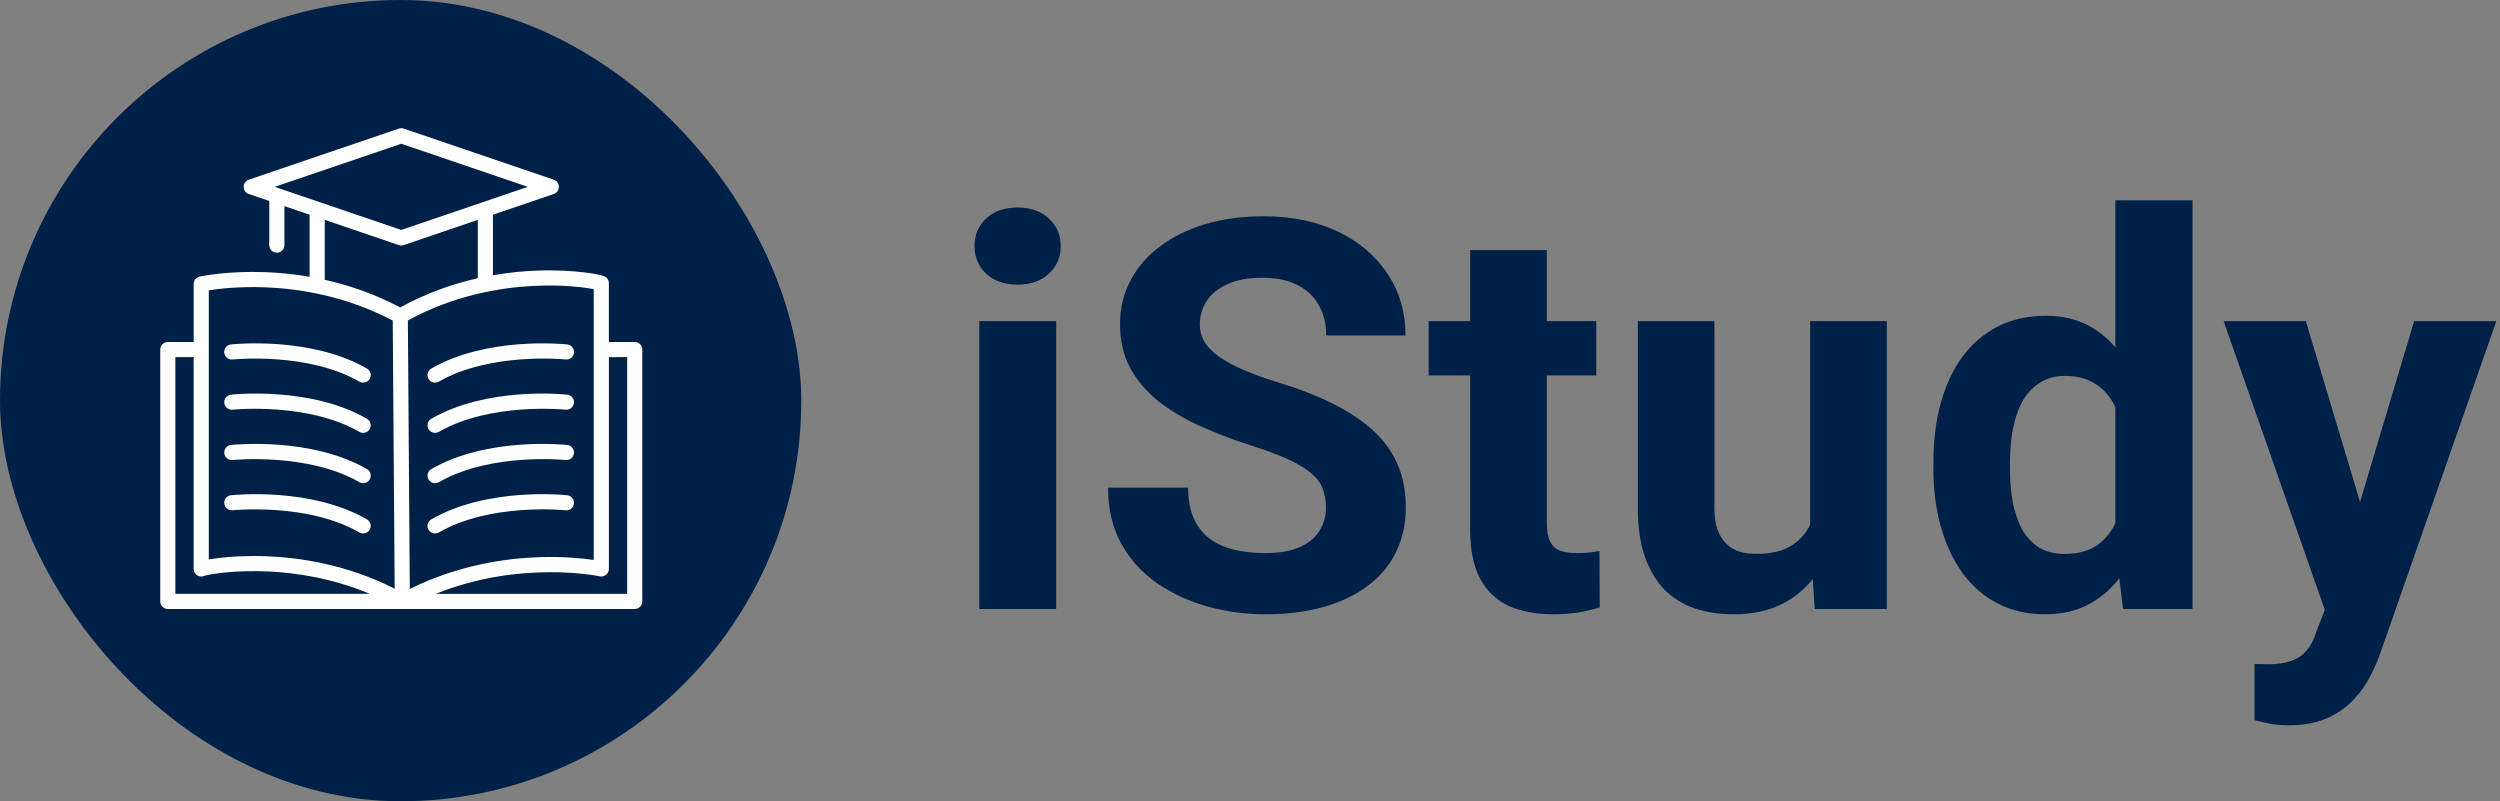 <svg width="156" height="50" viewBox="0 0 156 50" fill="none" xmlns="http://www.w3.org/2000/svg">
<rect x="0" y="0" width="156" height="50" fill="#808080" stroke="none"/>
<rect width="50" height="50" rx="25" fill="#002147"/>
<path d="M26.912 22.997C26.803 23.06 26.725 23.162 26.692 23.284C26.659 23.406 26.676 23.533 26.739 23.642C26.823 23.788 26.98 23.878 27.148 23.878C27.231 23.878 27.312 23.856 27.384 23.815C30.605 21.956 35.248 22.426 35.294 22.431C35.419 22.444 35.542 22.408 35.64 22.329C35.739 22.25 35.8 22.138 35.814 22.012C35.827 21.887 35.791 21.764 35.712 21.666C35.633 21.567 35.52 21.506 35.395 21.492C35.192 21.471 30.397 20.985 26.912 22.997Z" fill="white"/>
<path d="M27.148 27.012C27.231 27.012 27.312 26.99 27.384 26.948C30.602 25.091 35.248 25.559 35.294 25.564C35.419 25.578 35.542 25.542 35.64 25.463C35.739 25.384 35.8 25.271 35.814 25.145C35.827 25.02 35.791 24.897 35.712 24.799C35.633 24.7 35.52 24.639 35.395 24.626C35.193 24.604 30.402 24.116 26.912 26.131C26.803 26.194 26.725 26.296 26.692 26.418C26.659 26.539 26.676 26.666 26.739 26.776C26.824 26.922 26.98 27.012 27.148 27.012Z" fill="white"/>
<path d="M35.395 27.766C35.192 27.744 30.4 27.257 26.912 29.271C26.686 29.401 26.609 29.691 26.739 29.916C26.823 30.062 26.98 30.152 27.148 30.152C27.23 30.152 27.312 30.13 27.384 30.089C29.049 29.127 31.101 28.801 32.529 28.697C34.108 28.582 35.282 28.703 35.294 28.705C35.419 28.718 35.542 28.682 35.64 28.603C35.738 28.524 35.8 28.411 35.813 28.285C35.827 28.16 35.791 28.037 35.711 27.939C35.633 27.841 35.52 27.78 35.395 27.766Z" fill="white"/>
<path d="M35.395 30.903C35.192 30.881 30.4 30.394 26.912 32.408C26.686 32.538 26.609 32.828 26.739 33.053C26.823 33.199 26.98 33.289 27.148 33.289C27.23 33.289 27.312 33.267 27.384 33.225C30.615 31.36 35.248 31.836 35.294 31.841C35.42 31.855 35.542 31.819 35.641 31.739C35.739 31.66 35.8 31.548 35.813 31.422C35.827 31.297 35.791 31.174 35.712 31.076C35.633 30.978 35.52 30.916 35.395 30.903Z" fill="white"/>
<path d="M14.414 21.492C14.155 21.52 13.967 21.753 13.995 22.012C14.008 22.137 14.07 22.25 14.168 22.329C14.267 22.409 14.389 22.444 14.514 22.431C14.561 22.426 19.205 21.956 22.425 23.815C22.497 23.856 22.578 23.878 22.661 23.878C22.829 23.878 22.986 23.788 23.07 23.642C23.2 23.417 23.122 23.128 22.897 22.997C19.412 20.985 14.617 21.471 14.414 21.492Z" fill="white"/>
<path d="M22.897 26.131C19.406 24.116 14.616 24.604 14.414 24.626C14.289 24.639 14.176 24.701 14.097 24.799C14.018 24.897 13.982 25.02 13.995 25.145C14.008 25.271 14.07 25.384 14.168 25.463C14.267 25.542 14.39 25.578 14.514 25.564C14.561 25.559 19.207 25.091 22.425 26.948C22.497 26.99 22.578 27.012 22.66 27.012C22.829 27.012 22.985 26.921 23.07 26.776C23.2 26.55 23.122 26.261 22.897 26.131Z" fill="white"/>
<path d="M22.897 29.271C19.409 27.258 14.616 27.744 14.414 27.766C14.289 27.78 14.176 27.841 14.097 27.939C14.018 28.037 13.982 28.16 13.995 28.286C14.023 28.544 14.256 28.732 14.514 28.704C14.561 28.7 19.218 28.237 22.425 30.089C22.497 30.13 22.578 30.152 22.661 30.152C22.829 30.152 22.986 30.062 23.07 29.916C23.2 29.691 23.122 29.402 22.897 29.271Z" fill="white"/>
<path d="M22.897 32.408C19.409 30.395 14.617 30.881 14.414 30.903C14.155 30.93 13.967 31.164 13.995 31.422C14.008 31.548 14.07 31.66 14.168 31.739C14.266 31.818 14.389 31.855 14.514 31.841C14.561 31.836 19.2 31.363 22.425 33.225C22.497 33.267 22.578 33.289 22.661 33.289C22.829 33.289 22.986 33.198 23.07 33.053C23.2 32.827 23.122 32.538 22.897 32.408Z" fill="white"/>
<path d="M39.607 21.341H37.993V17.668C37.993 17.436 37.824 17.243 37.603 17.204C37.369 17.128 36.969 17.057 36.41 16.992C35.77 16.917 34.74 16.839 33.468 16.888C32.688 16.918 31.767 17 30.759 17.175V13.398L34.554 12.106C34.745 12.041 34.874 11.862 34.874 11.659C34.874 11.457 34.745 11.278 34.554 11.213L25.192 8.025C25.093 7.992 24.985 7.992 24.887 8.025L15.525 11.213C15.334 11.278 15.205 11.457 15.205 11.659C15.205 11.862 15.334 12.041 15.525 12.106L16.803 12.541V15.296C16.803 15.556 17.015 15.767 17.275 15.767C17.536 15.767 17.747 15.556 17.747 15.295V12.862L19.32 13.398V17.272C18.257 17.088 17.291 17.007 16.481 16.98C14.216 16.905 12.669 17.215 12.478 17.255C12.256 17.293 12.086 17.487 12.086 17.72V21.341H10.472C10.212 21.341 10 21.553 10 21.813V37.528C10 37.788 10.212 38 10.472 38H25.103H25.105H25.106H25.108H39.608C39.868 38 40.08 37.788 40.08 37.528V21.813C40.079 21.553 39.868 21.341 39.607 21.341ZM17.142 11.659L25.039 8.97L32.937 11.659L25.039 14.348L17.142 11.659ZM24.887 15.294C24.936 15.31 24.988 15.319 25.039 15.319C25.091 15.319 25.142 15.31 25.191 15.294L29.815 13.719V17.363C28.297 17.704 26.63 18.268 24.973 19.184C23.357 18.325 21.74 17.789 20.263 17.459V13.719L24.887 15.294ZM37.049 21.812V21.813V21.815V34.941C36.377 34.843 35.156 34.714 33.599 34.769C31.584 34.84 28.599 35.247 25.571 36.751L25.451 19.998C28.369 18.393 31.32 17.937 33.3 17.84C35.19 17.747 36.509 17.94 37.049 18.042V21.812ZM24.507 20.005L24.627 36.735C21.632 35.21 18.661 34.789 16.65 34.711C15.376 34.661 14.347 34.739 13.707 34.813C13.46 34.842 13.23 34.875 13.029 34.909V18.116C13.618 18.023 14.872 17.869 16.475 17.925C18.494 17.994 21.504 18.415 24.507 20.005ZM12.086 35.515C12.087 35.523 12.087 35.53 12.087 35.537C12.088 35.543 12.088 35.55 12.089 35.556L12.089 35.56C12.09 35.563 12.091 35.566 12.091 35.57C12.093 35.581 12.095 35.593 12.097 35.604C12.098 35.609 12.1 35.613 12.101 35.617C12.103 35.628 12.106 35.639 12.11 35.649C12.111 35.654 12.113 35.659 12.115 35.663C12.118 35.673 12.122 35.682 12.126 35.692C12.128 35.697 12.131 35.702 12.133 35.707C12.138 35.716 12.142 35.724 12.146 35.732C12.149 35.738 12.153 35.743 12.156 35.748C12.161 35.756 12.166 35.764 12.171 35.771C12.175 35.776 12.178 35.781 12.181 35.785C12.187 35.793 12.193 35.8 12.199 35.807C12.203 35.811 12.206 35.815 12.21 35.819C12.217 35.827 12.224 35.834 12.231 35.841C12.234 35.844 12.238 35.847 12.241 35.85C12.249 35.857 12.257 35.864 12.265 35.871C12.269 35.873 12.272 35.875 12.275 35.878C12.284 35.885 12.293 35.891 12.303 35.897C12.306 35.899 12.309 35.901 12.312 35.903C12.322 35.909 12.332 35.915 12.342 35.92C12.345 35.922 12.349 35.923 12.352 35.925C12.362 35.93 12.373 35.935 12.383 35.939C12.387 35.941 12.392 35.942 12.396 35.944C12.406 35.947 12.415 35.951 12.425 35.954C12.431 35.955 12.437 35.957 12.443 35.958C12.452 35.96 12.46 35.962 12.469 35.964C12.477 35.966 12.485 35.967 12.492 35.968C12.5 35.969 12.507 35.97 12.515 35.97C12.524 35.971 12.533 35.971 12.543 35.972C12.548 35.972 12.553 35.972 12.558 35.972L12.562 35.972C12.571 35.972 12.581 35.971 12.59 35.971C12.597 35.97 12.604 35.97 12.611 35.969C12.613 35.969 12.615 35.969 12.617 35.969C12.629 35.967 12.64 35.965 12.652 35.963L12.653 35.963C12.683 35.957 12.712 35.947 12.741 35.936L12.743 35.935C12.751 35.931 12.759 35.928 12.767 35.924C13.073 35.839 14.612 35.556 16.801 35.662C18.426 35.74 20.701 36.06 23.077 37.055H10.943V22.285H12.085V35.501C12.086 35.506 12.086 35.511 12.086 35.515ZM37.421 35.962L37.424 35.963C37.432 35.965 37.44 35.966 37.449 35.967C37.456 35.968 37.463 35.97 37.471 35.97C37.478 35.971 37.485 35.971 37.493 35.971C37.501 35.972 37.51 35.973 37.519 35.973L37.521 35.973C37.528 35.973 37.535 35.972 37.542 35.972C37.55 35.972 37.557 35.971 37.565 35.971C37.575 35.97 37.586 35.968 37.596 35.967C37.601 35.966 37.605 35.965 37.61 35.964C37.623 35.962 37.635 35.959 37.647 35.956C37.649 35.955 37.652 35.954 37.654 35.954C37.667 35.95 37.68 35.946 37.692 35.941C37.692 35.941 37.695 35.94 37.697 35.939C37.709 35.934 37.721 35.928 37.733 35.922C37.735 35.922 37.737 35.921 37.739 35.92C37.749 35.914 37.76 35.908 37.77 35.901C37.773 35.9 37.776 35.898 37.779 35.896C37.788 35.891 37.796 35.884 37.805 35.878C37.809 35.875 37.813 35.872 37.817 35.869C37.823 35.864 37.83 35.858 37.836 35.852C37.842 35.847 37.847 35.843 37.852 35.838C37.857 35.833 37.861 35.828 37.866 35.823C37.872 35.817 37.878 35.81 37.883 35.804C37.887 35.8 37.89 35.795 37.894 35.791C37.9 35.783 37.906 35.775 37.911 35.767C37.914 35.763 37.916 35.758 37.919 35.754C37.925 35.746 37.93 35.737 37.935 35.728C37.938 35.723 37.94 35.718 37.943 35.713C37.947 35.705 37.952 35.697 37.955 35.688C37.958 35.681 37.961 35.673 37.963 35.666C37.966 35.659 37.969 35.652 37.971 35.645C37.974 35.635 37.977 35.626 37.979 35.616C37.98 35.611 37.982 35.607 37.983 35.602L37.983 35.6C37.985 35.59 37.987 35.58 37.988 35.57C37.989 35.564 37.99 35.558 37.991 35.552C37.992 35.544 37.992 35.536 37.992 35.529C37.993 35.52 37.994 35.512 37.994 35.504L37.994 35.501V22.285H39.136V37.056H27.192C32.459 34.925 37.366 35.95 37.421 35.962Z" fill="white"/>
<path d="M65.906 20.037V38H61.108V20.037H65.906ZM60.81 15.355C60.81 14.658 61.053 14.083 61.54 13.629C62.027 13.175 62.68 12.948 63.499 12.948C64.307 12.948 64.954 13.175 65.441 13.629C65.939 14.083 66.189 14.658 66.189 15.355C66.189 16.053 65.939 16.628 65.441 17.082C64.954 17.536 64.307 17.763 63.499 17.763C62.68 17.763 62.027 17.536 61.54 17.082C61.053 16.628 60.81 16.053 60.81 15.355ZM82.74 31.675C82.74 31.243 82.674 30.856 82.541 30.513C82.419 30.159 82.187 29.838 81.844 29.55C81.501 29.251 81.019 28.958 80.399 28.67C79.78 28.382 78.977 28.083 77.992 27.773C76.897 27.419 75.856 27.021 74.871 26.578C73.897 26.135 73.034 25.621 72.281 25.034C71.54 24.436 70.953 23.745 70.522 22.959C70.101 22.173 69.891 21.26 69.891 20.22C69.891 19.213 70.112 18.299 70.555 17.48C70.997 16.65 71.617 15.942 72.414 15.355C73.211 14.758 74.152 14.299 75.236 13.977C76.332 13.657 77.533 13.496 78.839 13.496C80.621 13.496 82.176 13.817 83.504 14.459C84.832 15.101 85.861 15.981 86.592 17.099C87.333 18.216 87.704 19.495 87.704 20.934H82.757C82.757 20.225 82.607 19.605 82.309 19.074C82.021 18.532 81.578 18.106 80.981 17.796C80.394 17.486 79.652 17.331 78.756 17.331C77.893 17.331 77.173 17.464 76.598 17.73C76.022 17.984 75.591 18.333 75.303 18.775C75.015 19.207 74.871 19.694 74.871 20.236C74.871 20.646 74.971 21.017 75.17 21.349C75.38 21.681 75.69 21.991 76.1 22.278C76.509 22.566 77.013 22.837 77.61 23.092C78.208 23.346 78.9 23.595 79.686 23.839C81.003 24.237 82.159 24.686 83.155 25.184C84.162 25.682 85.004 26.241 85.679 26.86C86.354 27.48 86.863 28.183 87.206 28.969C87.549 29.755 87.721 30.645 87.721 31.642C87.721 32.693 87.516 33.634 87.106 34.464C86.697 35.294 86.105 35.997 85.33 36.572C84.555 37.148 83.631 37.585 82.558 37.884C81.484 38.183 80.283 38.332 78.955 38.332C77.76 38.332 76.581 38.177 75.419 37.867C74.257 37.546 73.2 37.065 72.248 36.423C71.307 35.781 70.555 34.962 69.99 33.966C69.426 32.97 69.144 31.791 69.144 30.43H74.141C74.141 31.182 74.257 31.819 74.489 32.339C74.722 32.859 75.048 33.28 75.469 33.601C75.9 33.922 76.409 34.154 76.996 34.298C77.594 34.442 78.247 34.514 78.955 34.514C79.818 34.514 80.527 34.392 81.08 34.148C81.644 33.905 82.06 33.567 82.325 33.136C82.602 32.704 82.74 32.217 82.74 31.675ZM99.607 20.037V23.424H89.148V20.037H99.607ZM91.738 15.604H96.519V32.588C96.519 33.108 96.586 33.507 96.719 33.783C96.863 34.06 97.073 34.254 97.35 34.364C97.626 34.464 97.975 34.514 98.395 34.514C98.694 34.514 98.96 34.503 99.192 34.48C99.436 34.447 99.641 34.414 99.807 34.381L99.823 37.9C99.414 38.033 98.971 38.138 98.495 38.216C98.019 38.293 97.493 38.332 96.918 38.332C95.867 38.332 94.948 38.16 94.162 37.817C93.387 37.463 92.79 36.899 92.369 36.124C91.949 35.349 91.738 34.331 91.738 33.069V15.604ZM112.955 33.7V20.037H117.736V38H113.237L112.955 33.7ZM113.486 30.015L114.897 29.981C114.897 31.177 114.759 32.289 114.482 33.318C114.206 34.337 113.791 35.222 113.237 35.975C112.684 36.716 111.987 37.297 111.146 37.718C110.304 38.127 109.314 38.332 108.174 38.332C107.299 38.332 106.492 38.21 105.75 37.967C105.02 37.712 104.389 37.319 103.857 36.788C103.337 36.246 102.928 35.554 102.629 34.713C102.341 33.861 102.197 32.837 102.197 31.642V20.037H106.979V31.675C106.979 32.206 107.039 32.654 107.161 33.02C107.294 33.385 107.477 33.684 107.709 33.916C107.941 34.148 108.213 34.315 108.522 34.414C108.843 34.514 109.198 34.563 109.585 34.563C110.57 34.563 111.345 34.364 111.909 33.966C112.485 33.567 112.889 33.025 113.121 32.339C113.365 31.642 113.486 30.867 113.486 30.015ZM131.997 34.082V12.5H136.812V38H132.479L131.997 34.082ZM120.642 29.234V28.886C120.642 27.513 120.797 26.268 121.106 25.15C121.416 24.021 121.87 23.053 122.468 22.245C123.065 21.437 123.801 20.812 124.676 20.369C125.55 19.926 126.546 19.705 127.664 19.705C128.715 19.705 129.634 19.926 130.42 20.369C131.217 20.812 131.892 21.443 132.445 22.262C133.01 23.07 133.464 24.027 133.807 25.134C134.15 26.23 134.399 27.43 134.554 28.736V29.5C134.399 30.751 134.15 31.913 133.807 32.986C133.464 34.06 133.01 35.001 132.445 35.809C131.892 36.605 131.217 37.225 130.42 37.668C129.623 38.111 128.693 38.332 127.631 38.332C126.513 38.332 125.517 38.105 124.643 37.651C123.779 37.198 123.049 36.561 122.451 35.742C121.865 34.923 121.416 33.96 121.106 32.853C120.797 31.747 120.642 30.54 120.642 29.234ZM125.423 28.886V29.234C125.423 29.976 125.478 30.668 125.589 31.31C125.711 31.951 125.904 32.522 126.17 33.02C126.447 33.507 126.801 33.888 127.232 34.165C127.675 34.431 128.212 34.563 128.843 34.563C129.662 34.563 130.337 34.381 130.868 34.016C131.399 33.639 131.803 33.125 132.08 32.472C132.368 31.819 132.534 31.066 132.578 30.214V28.039C132.545 27.342 132.445 26.716 132.279 26.163C132.124 25.599 131.892 25.117 131.582 24.719C131.283 24.32 130.907 24.01 130.453 23.789C130.01 23.568 129.485 23.457 128.876 23.457C128.256 23.457 127.725 23.601 127.282 23.889C126.84 24.165 126.48 24.547 126.203 25.034C125.938 25.521 125.738 26.097 125.605 26.761C125.484 27.414 125.423 28.122 125.423 28.886ZM145.876 35.975L150.641 20.037H155.771L148.549 40.706C148.394 41.16 148.184 41.647 147.918 42.167C147.663 42.687 147.315 43.18 146.872 43.645C146.44 44.12 145.893 44.508 145.229 44.807C144.576 45.105 143.773 45.255 142.821 45.255C142.368 45.255 141.997 45.227 141.709 45.172C141.421 45.117 141.078 45.039 140.68 44.94V41.437C140.801 41.437 140.929 41.437 141.062 41.437C141.194 41.448 141.322 41.453 141.443 41.453C142.074 41.453 142.589 41.381 142.987 41.237C143.386 41.093 143.707 40.872 143.95 40.573C144.194 40.285 144.387 39.909 144.531 39.444L145.876 35.975ZM143.884 20.037L147.785 33.053L148.466 38.116L145.212 38.465L138.754 20.037H143.884Z" fill="#002147"/>
</svg>
